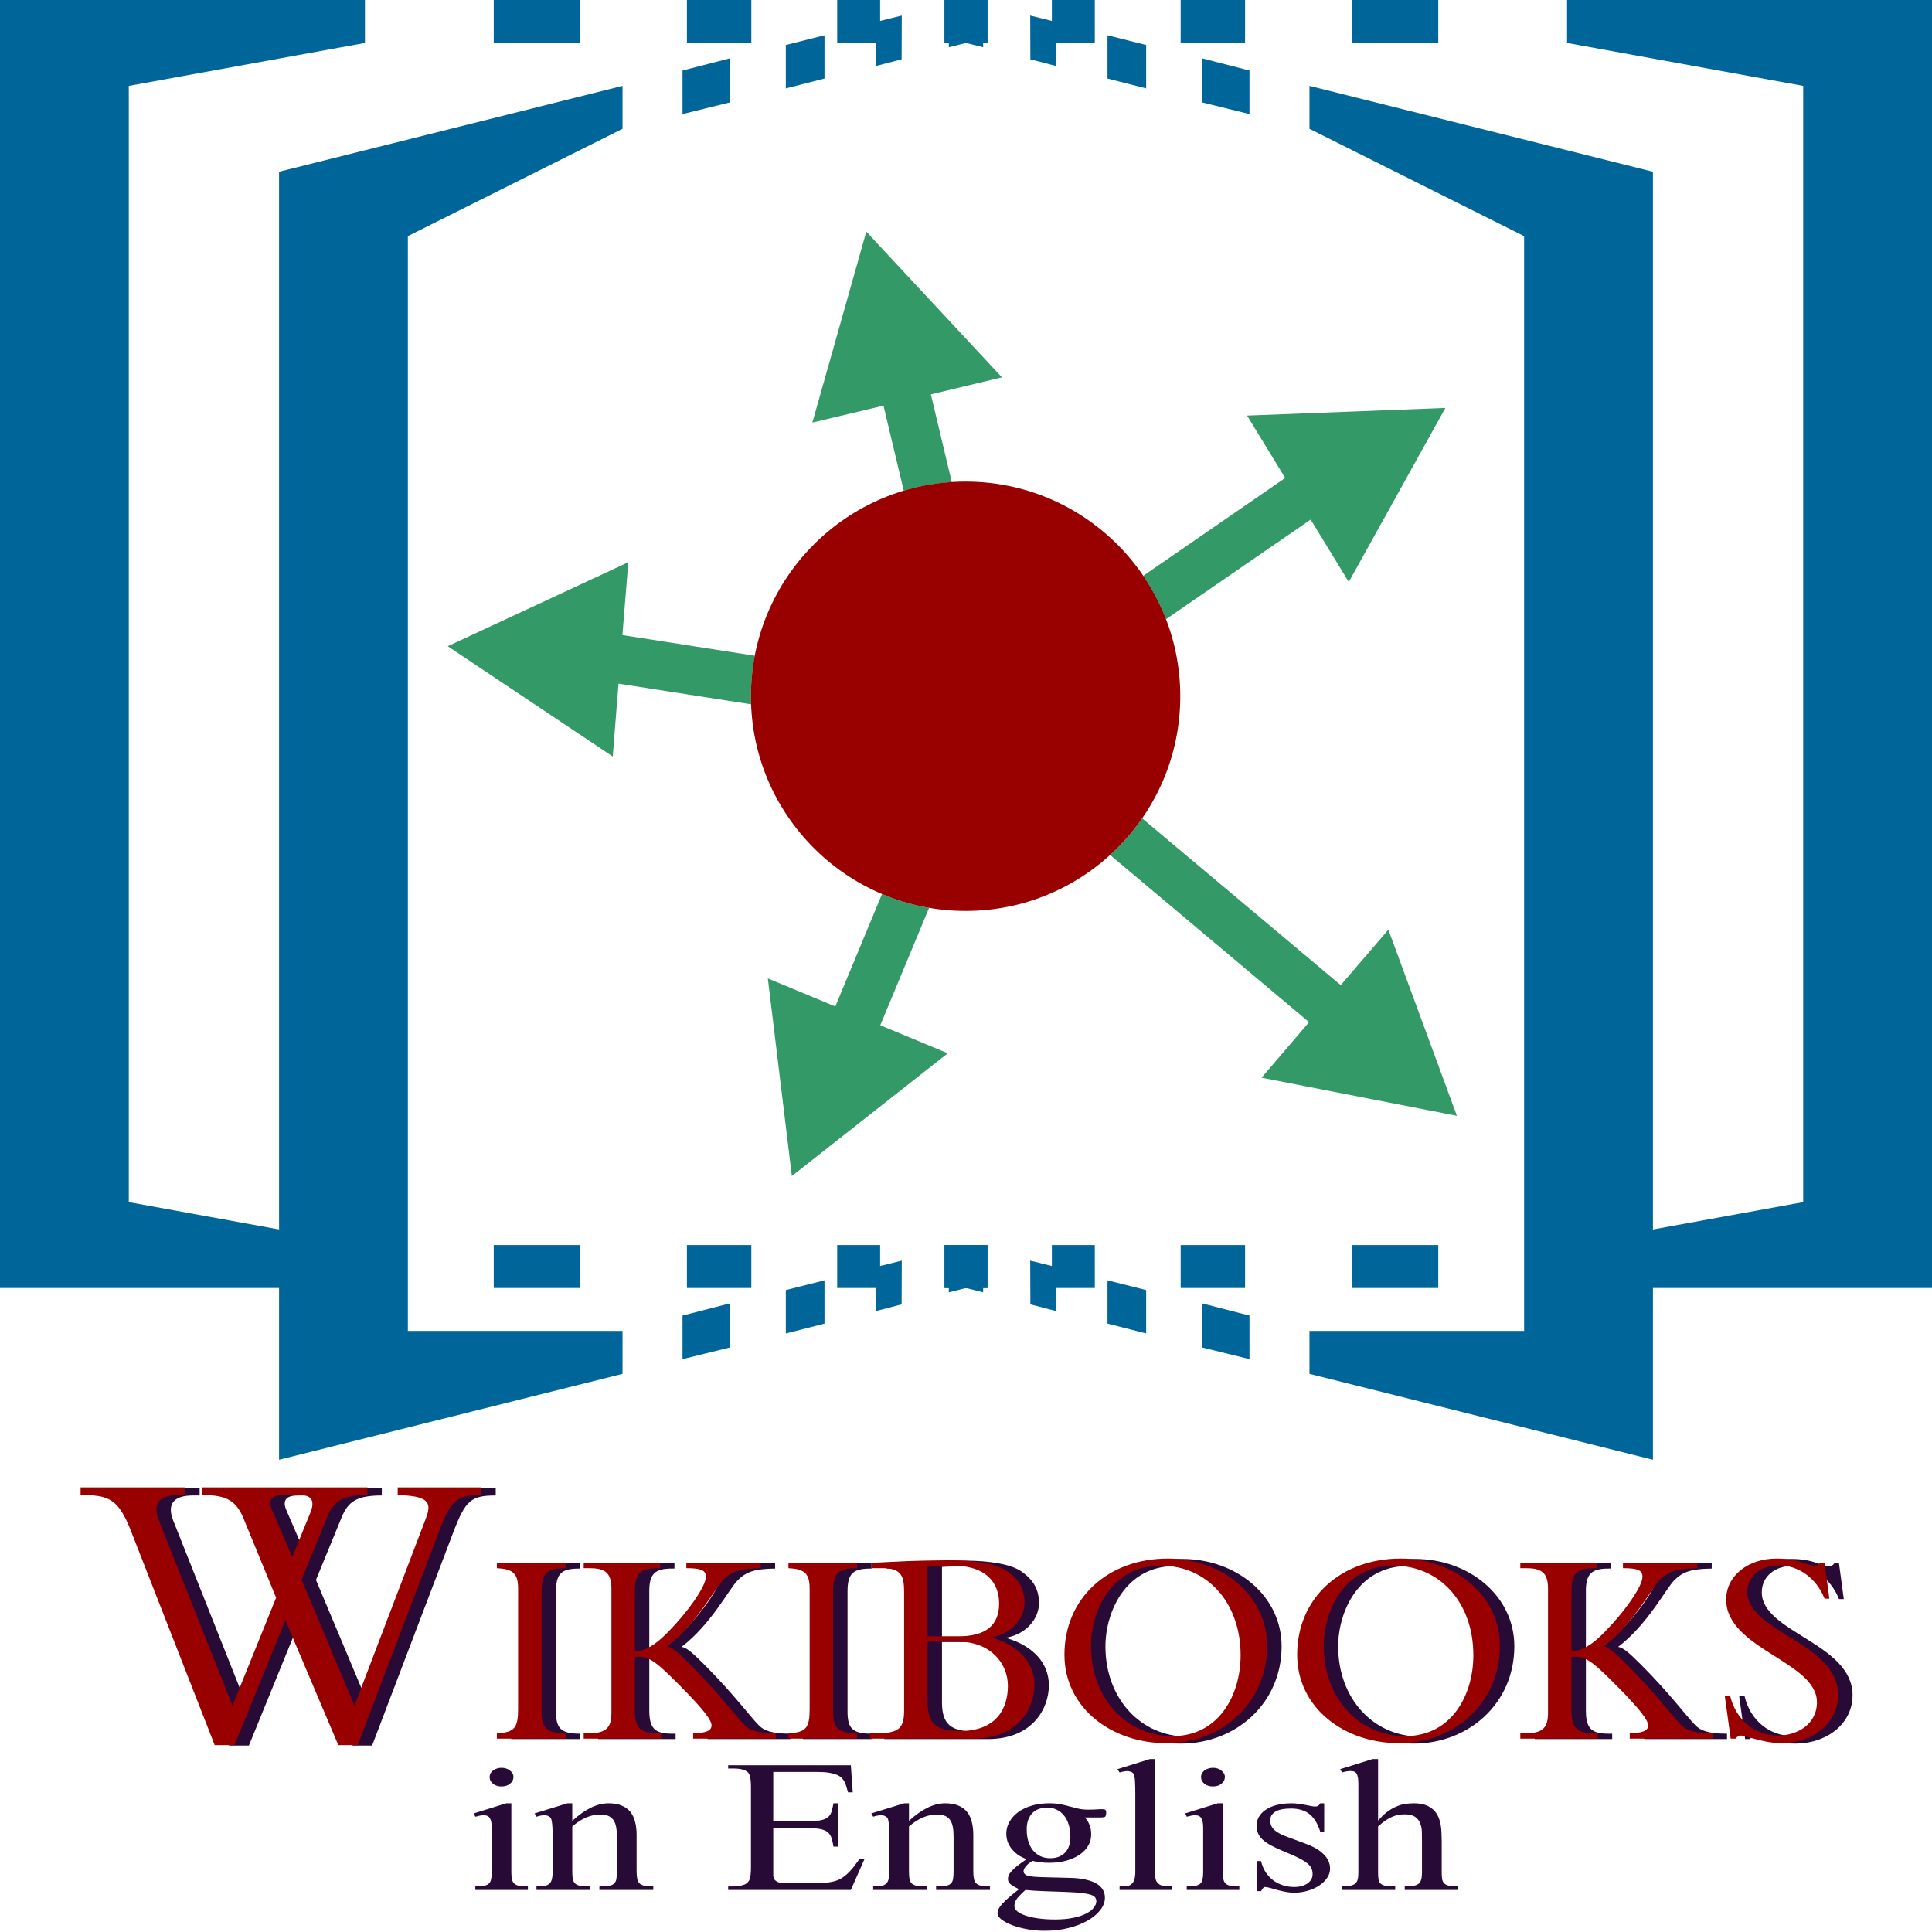 <?xml version="1.0" encoding="UTF-8" standalone="no"?>
<!-- Created with Inkscape (http://www.inkscape.org/) -->
<svg
   xmlns:dc="http://purl.org/dc/elements/1.1/"
   xmlns:cc="http://web.resource.org/cc/"
   xmlns:rdf="http://www.w3.org/1999/02/22-rdf-syntax-ns#"
   xmlns:svg="http://www.w3.org/2000/svg"
   xmlns="http://www.w3.org/2000/svg"
   xmlns:sodipodi="http://sodipodi.sourceforge.net/DTD/sodipodi-0.dtd"
   xmlns:inkscape="http://www.inkscape.org/namespaces/inkscape"
   version="1.0"
   width="450"
   height="450"
   id="svg2332"
   sodipodi:version="0.32"
   inkscape:version="0.45.1"
   sodipodi:docname="Wikibooks-logo-Sarregouset.1.svg"
   inkscape:output_extension="org.inkscape.output.svg.inkscape"
   sodipodi:docbase="C:\Documents and Settings\Timothy Brauning\Desktop">
  <sodipodi:namedview
     inkscape:window-height="712"
     inkscape:window-width="1024"
     inkscape:pageshadow="2"
     inkscape:pageopacity="0.0"
     guidetolerance="10.0"
     gridtolerance="10.0"
     objecttolerance="9.7"
     borderopacity="1.0"
     bordercolor="#666666"
     pagecolor="#ffffff"
     id="base"
     inkscape:zoom="0.75392163"
     inkscape:cx="243.44995"
     inkscape:cy="229.99271"
     inkscape:window-x="-4"
     inkscape:window-y="-4"
     inkscape:current-layer="g4809"
     height="450px"
     width="450px"
     inkscape:object-nodes="false"
     showgrid="false"
     inkscape:grid-points="false"
     inkscape:grid-bbox="false" />
  <defs
     id="defs28">
    <linearGradient
       gradientUnits="userSpaceOnUse"
       id="SVGID_9_"
       y2="506.285"
       x2="740.19"
       y1="506.285"
       x1="634.064"
       gradientTransform="matrix(1.838,0,-0.554,1.838,-545.186,-508.05)">
      <stop
         id="stop3560"
         offset="0.022"
         style="stop-color:#c89419;stop-opacity:1" />
      <stop
         id="stop3562"
         offset="0.068"
         style="stop-color:#e0a41a;stop-opacity:1" />
      <stop
         id="stop3564"
         offset="0.101"
         style="stop-color:#f4b21b;stop-opacity:1" />
      <stop
         id="stop3566"
         offset="0.233"
         style="stop-color:#fcc633;stop-opacity:1" />
      <stop
         id="stop3568"
         offset="0.281"
         style="stop-color:#ffce3d;stop-opacity:1" />
      <stop
         id="stop3570"
         offset="0.449"
         style="stop-color:#f8cb3a;stop-opacity:1" />
      <stop
         id="stop3572"
         offset="0.51"
         style="stop-color:#f4d352;stop-opacity:1" />
      <stop
         id="stop3574"
         offset="0.637"
         style="stop-color:#e9e890;stop-opacity:1" />
      <stop
         id="stop3576"
         offset="0.657"
         style="stop-color:#e7ec9a;stop-opacity:1" />
      <stop
         id="stop3578"
         offset="0.672"
         style="stop-color:#eae584;stop-opacity:1" />
      <stop
         id="stop3580"
         offset="0.7"
         style="stop-color:#efda61;stop-opacity:1" />
      <stop
         id="stop3582"
         offset="0.73"
         style="stop-color:#f3d244;stop-opacity:1" />
      <stop
         id="stop3584"
         offset="0.761"
         style="stop-color:#f6cb2e;stop-opacity:1" />
      <stop
         id="stop3586"
         offset="0.795"
         style="stop-color:#f8c61e;stop-opacity:1" />
      <stop
         id="stop3588"
         offset="0.834"
         style="stop-color:#fac315;stop-opacity:1" />
      <stop
         id="stop3590"
         offset="0.888"
         style="stop-color:#fac212;stop-opacity:1" />
      <stop
         id="stop3592"
         offset="0.904"
         style="stop-color:#f7c92a;stop-opacity:1" />
      <stop
         id="stop3594"
         offset="0.94"
         style="stop-color:#eedc68;stop-opacity:1" />
      <stop
         id="stop3596"
         offset="0.966"
         style="stop-color:#e7ec9a;stop-opacity:1" />
    </linearGradient>
    <linearGradient
       gradientUnits="userSpaceOnUse"
       id="SVGID_17_"
       y2="563.732"
       x2="951.949"
       y1="548.731"
       x1="866.878"
       gradientTransform="matrix(1.647,0.386,0.236,1.883,-1195.76,-969.824)">
      <stop
         id="stop3926"
         offset="0.022"
         style="stop-color:#c89419;stop-opacity:1" />
      <stop
         id="stop3928"
         offset="0.068"
         style="stop-color:#e0a41a;stop-opacity:1" />
      <stop
         id="stop3930"
         offset="0.101"
         style="stop-color:#f4b21b;stop-opacity:1" />
      <stop
         id="stop3932"
         offset="0.233"
         style="stop-color:#fcc633;stop-opacity:1" />
      <stop
         id="stop3934"
         offset="0.281"
         style="stop-color:#ffce3d;stop-opacity:1" />
      <stop
         id="stop3936"
         offset="0.449"
         style="stop-color:#f8cb3a;stop-opacity:1" />
      <stop
         id="stop3938"
         offset="0.51"
         style="stop-color:#f4d352;stop-opacity:1" />
      <stop
         id="stop3940"
         offset="0.637"
         style="stop-color:#e9e890;stop-opacity:1" />
      <stop
         id="stop3942"
         offset="0.657"
         style="stop-color:#e7ec9a;stop-opacity:1" />
      <stop
         id="stop3944"
         offset="0.672"
         style="stop-color:#eae584;stop-opacity:1" />
      <stop
         id="stop3946"
         offset="0.7"
         style="stop-color:#efda61;stop-opacity:1" />
      <stop
         id="stop3948"
         offset="0.73"
         style="stop-color:#f3d244;stop-opacity:1" />
      <stop
         id="stop3950"
         offset="0.761"
         style="stop-color:#f6cb2e;stop-opacity:1" />
      <stop
         id="stop3952"
         offset="0.795"
         style="stop-color:#f8c61e;stop-opacity:1" />
      <stop
         id="stop3954"
         offset="0.834"
         style="stop-color:#fac315;stop-opacity:1" />
      <stop
         id="stop3956"
         offset="0.888"
         style="stop-color:#fac212;stop-opacity:1" />
      <stop
         id="stop3958"
         offset="0.904"
         style="stop-color:#f7c92a;stop-opacity:1" />
      <stop
         id="stop3960"
         offset="0.94"
         style="stop-color:#eedc68;stop-opacity:1" />
      <stop
         id="stop3962"
         offset="0.966"
         style="stop-color:#e7ec9a;stop-opacity:1" />
    </linearGradient>
  </defs>
  <g
     transform="translate(-209.286,-263.564)"
     id="g4809">
    <path
       d="M 274.286,303.564 L 274.286,603.564 L 354.286,583.564 L 354.286,573.564 L 304.286,573.564 L 304.286,318.564 L 354.286,293.564 L 354.286,283.564 L 274.286,303.564 z "
       style="color:#000000;fill:#006699;fill-opacity:1;fill-rule:nonzero;stroke:none;stroke-width:2.648px;stroke-linecap:butt;stroke-linejoin:miter;marker:none;marker-start:none;marker-mid:none;marker-end:none;stroke-miterlimit:4;stroke-dashoffset:0;stroke-opacity:1;visibility:visible;display:inline;overflow:visible;enable-background:accumulate"
       id="path3875"
       sodipodi:nodetypes="ccccccccc" />
    <path
       d="M 175,252.375 L 175,552.375 L 260,552.375 L 260,542.375 L 205,532.375 L 205,272.375 L 260,262.375 L 260,252.375 L 175,252.375 z "
       style="color:#000000;fill:#006699;fill-opacity:1;fill-rule:nonzero;stroke:none;stroke-width:2.648px;stroke-linecap:butt;stroke-linejoin:miter;marker:none;marker-start:none;marker-mid:none;marker-end:none;stroke-miterlimit:4;stroke-dashoffset:0;stroke-opacity:1;visibility:visible;display:inline;overflow:visible;enable-background:accumulate"
       id="path3879"
       transform="translate(34.286,11.189)"
       sodipodi:nodetypes="ccccccccc" />
    <path
       d="M 369.286,263.564 L 384.286,263.564 L 384.286,273.564 L 369.286,273.564 L 369.286,263.564 z "
       style="color:#000000;fill:#006699;fill-opacity:1;fill-rule:nonzero;stroke:none;stroke-width:2.648px;stroke-linecap:butt;stroke-linejoin:miter;marker:none;marker-start:none;marker-mid:none;marker-end:none;stroke-miterlimit:4;stroke-dashoffset:0;stroke-opacity:1;visibility:visible;display:inline;overflow:visible;enable-background:accumulate"
       id="rect3893"
       sodipodi:nodetypes="ccccc" />
    <path
       d="M 404.286,263.564 L 414.286,263.564 L 414.286,273.564 L 404.286,273.564 L 404.286,263.564 z "
       style="color:#000000;fill:#006699;fill-opacity:1;fill-rule:nonzero;stroke:none;stroke-width:2.648px;stroke-linecap:butt;stroke-linejoin:miter;marker:none;marker-start:none;marker-mid:none;marker-end:none;stroke-miterlimit:4;stroke-dashoffset:0;stroke-opacity:1;visibility:visible;display:inline;overflow:visible;enable-background:accumulate"
       id="rect3895" />
    <path
       d="M 220,0 L 220,10 L 230,10 C 230,10 230,0 230,0 L 220,0 z "
       transform="translate(209.286,263.564)"
       style="color:#000000;fill:#006699;fill-opacity:1;fill-rule:nonzero;stroke:none;stroke-width:2.648px;stroke-linecap:butt;stroke-linejoin:miter;marker:none;marker-start:none;marker-mid:none;marker-end:none;stroke-miterlimit:4;stroke-dashoffset:0;stroke-opacity:1;visibility:visible;display:inline;overflow:visible;enable-background:accumulate"
       id="rect3897"
       sodipodi:nodetypes="ccccc" />
    <path
       d="M 369.286,553.564 L 384.286,553.564 L 384.286,563.564 L 369.286,563.564 L 369.286,553.564 z "
       style="color:#000000;fill:#006699;fill-opacity:1;fill-rule:nonzero;stroke:none;stroke-width:2.648px;stroke-linecap:butt;stroke-linejoin:miter;marker:none;marker-start:none;marker-mid:none;marker-end:none;stroke-miterlimit:4;stroke-dashoffset:0;stroke-opacity:1;visibility:visible;display:inline;overflow:visible;enable-background:accumulate"
       id="rect3911"
       sodipodi:nodetypes="ccccc" />
    <path
       d="M 404.286,553.564 L 414.286,553.564 L 414.286,563.564 L 404.286,563.564 L 404.286,553.564 z "
       style="color:#000000;fill:#006699;fill-opacity:1;fill-rule:nonzero;stroke:none;stroke-width:2.648px;stroke-linecap:butt;stroke-linejoin:miter;marker:none;marker-start:none;marker-mid:none;marker-end:none;stroke-miterlimit:4;stroke-dashoffset:0;stroke-opacity:1;visibility:visible;display:inline;overflow:visible;enable-background:accumulate"
       id="rect3913" />
    <path
       d="M 220,290 L 220,300 L 230,300 L 230,290 L 220,290 z "
       transform="translate(209.286,263.564)"
       style="color:#000000;fill:#006699;fill-opacity:1;fill-rule:nonzero;stroke:none;stroke-width:2.648px;stroke-linecap:butt;stroke-linejoin:miter;marker:none;marker-start:none;marker-mid:none;marker-end:none;stroke-miterlimit:4;stroke-dashoffset:0;stroke-opacity:1;visibility:visible;display:inline;overflow:visible;enable-background:accumulate"
       id="rect3915"
       sodipodi:nodetypes="ccccc" />
    <path
       d="M 328.882,677.458 C 328.882,678.073 328.617,678.594 328.089,679.022 C 327.578,679.451 326.922,679.665 326.12,679.665 C 325.318,679.665 324.652,679.458 324.124,679.044 C 323.595,678.63 323.331,678.101 323.331,677.458 C 323.331,677.144 323.404,676.858 323.55,676.601 C 323.695,676.33 323.896,676.101 324.151,675.916 C 324.406,675.73 324.698,675.587 325.026,675.487 C 325.372,675.373 325.737,675.316 326.12,675.316 C 326.503,675.316 326.858,675.373 327.186,675.487 C 327.533,675.602 327.824,675.759 328.061,675.959 C 328.316,676.144 328.517,676.366 328.663,676.623 C 328.809,676.88 328.882,677.158 328.882,677.458 M 319.995,703.768 L 319.995,702.954 C 320.779,702.954 321.417,702.911 321.909,702.825 C 322.419,702.74 322.811,702.582 323.085,702.354 C 323.376,702.111 323.568,701.783 323.659,701.368 C 323.768,700.94 323.823,700.397 323.823,699.74 L 323.823,689.242 C 323.823,688.299 323.686,687.585 323.413,687.099 C 323.158,686.614 322.665,686.371 321.936,686.371 C 321.681,686.371 321.398,686.4 321.089,686.457 C 320.779,686.514 320.414,686.6 319.995,686.714 L 319.639,685.943 L 327.214,683.586 L 328.389,683.586 L 328.389,699.74 C 328.389,700.397 328.444,700.94 328.553,701.368 C 328.663,701.783 328.854,702.111 329.128,702.354 C 329.419,702.582 329.811,702.74 330.303,702.825 C 330.814,702.911 331.461,702.954 332.245,702.954 L 332.245,703.768 L 319.995,703.768 M 348.897,703.768 L 348.897,702.954 C 349.827,702.954 350.556,702.911 351.085,702.825 C 351.632,702.725 352.042,702.547 352.315,702.29 C 352.607,702.018 352.789,701.647 352.862,701.176 C 352.935,700.704 352.971,700.09 352.971,699.333 L 352.971,691.32 C 352.971,690.435 352.908,689.67 352.78,689.028 C 352.652,688.371 352.434,687.835 352.124,687.421 C 351.814,687.007 351.413,686.7 350.921,686.5 C 350.428,686.3 349.809,686.2 349.061,686.2 C 348.004,686.2 346.928,686.428 345.835,686.885 C 344.759,687.342 343.675,688.042 342.581,688.985 L 342.581,699.333 C 342.581,700.104 342.617,700.726 342.69,701.197 C 342.781,701.668 342.973,702.033 343.264,702.29 C 343.556,702.547 343.966,702.725 344.495,702.825 C 345.042,702.911 345.771,702.954 346.682,702.954 L 346.682,703.768 L 334.241,703.768 L 334.241,702.954 C 335.025,702.954 335.663,702.911 336.155,702.825 C 336.647,702.725 337.03,702.54 337.303,702.268 C 337.577,701.997 337.759,701.625 337.85,701.154 C 337.96,700.683 338.014,700.076 338.014,699.333 L 338.014,692.027 C 338.014,690.856 337.996,689.935 337.96,689.263 C 337.923,688.592 337.869,688.078 337.796,687.721 C 337.741,687.364 337.659,687.121 337.55,686.992 C 337.458,686.864 337.34,686.757 337.194,686.671 C 336.592,686.257 335.608,686.271 334.241,686.714 L 333.803,685.943 L 341.46,683.586 L 342.581,683.586 L 342.581,687.678 C 345.552,684.95 348.359,683.586 351.003,683.586 C 352.224,683.586 353.254,683.764 354.092,684.121 C 354.931,684.464 355.605,684.957 356.116,685.6 C 356.626,686.242 356.991,687.014 357.21,687.914 C 357.447,688.813 357.565,689.813 357.565,690.913 L 357.565,699.333 C 357.565,700.061 357.611,700.661 357.702,701.133 C 357.793,701.604 357.975,701.975 358.249,702.247 C 358.522,702.504 358.914,702.69 359.425,702.804 C 359.935,702.904 360.609,702.954 361.448,702.954 L 361.448,703.768 L 348.897,703.768 M 407.467,703.768 L 378.893,703.768 L 378.893,702.954 L 380.178,702.954 C 380.342,702.954 380.543,702.947 380.78,702.932 C 381.035,702.904 381.3,702.868 381.573,702.825 C 381.865,702.768 382.147,702.697 382.421,702.611 C 382.694,702.525 382.922,702.418 383.104,702.29 C 383.286,702.161 383.441,702.018 383.569,701.861 C 383.715,701.704 383.833,701.49 383.925,701.218 C 384.016,700.947 384.079,700.604 384.116,700.19 C 384.171,699.776 384.198,699.247 384.198,698.605 L 384.198,679.751 C 384.198,678.808 384.134,678.058 384.007,677.501 C 383.879,676.93 383.706,676.551 383.487,676.366 C 382.831,675.78 381.728,675.487 380.178,675.487 L 378.893,675.487 L 378.893,674.716 L 407.467,674.716 L 407.905,681.036 L 406.811,681.036 C 406.684,680.622 406.565,680.222 406.456,679.836 C 406.365,679.437 406.228,679.058 406.046,678.701 C 405.882,678.344 405.663,678.023 405.389,677.737 C 405.116,677.437 404.733,677.18 404.241,676.966 C 403.767,676.751 403.156,676.587 402.409,676.473 C 401.68,676.344 400.768,676.28 399.675,676.28 L 389.393,676.28 L 389.393,687.764 L 397.569,687.764 C 398.827,687.764 399.811,687.685 400.522,687.528 C 401.251,687.371 401.807,687.121 402.19,686.778 C 402.573,686.435 402.837,686 402.983,685.471 C 403.147,684.943 403.293,684.314 403.421,683.586 L 404.46,683.586 L 404.46,693.677 L 403.421,693.677 C 403.293,692.92 403.147,692.27 402.983,691.727 C 402.819,691.184 402.546,690.742 402.163,690.399 C 401.78,690.042 401.233,689.785 400.522,689.628 C 399.811,689.456 398.827,689.371 397.569,689.37 L 389.393,689.37 L 389.393,700.254 C 389.393,700.64 389.475,700.983 389.639,701.283 C 389.822,701.568 390.132,701.797 390.569,701.968 C 391.007,702.125 391.663,702.204 392.538,702.204 L 398.8,702.204 C 399.802,702.204 400.686,702.175 401.452,702.118 C 402.217,702.047 402.901,701.933 403.503,701.775 C 404.122,701.618 404.669,701.404 405.143,701.133 C 405.635,700.847 406.109,700.497 406.565,700.083 C 407.039,699.654 407.513,699.147 407.987,698.562 C 408.461,697.962 408.99,697.262 409.573,696.462 L 410.694,696.462 L 407.467,703.768 M 427.319,703.768 L 427.319,702.954 C 428.249,702.954 428.978,702.911 429.507,702.825 C 430.053,702.725 430.464,702.547 430.737,702.29 C 431.029,702.018 431.211,701.647 431.284,701.176 C 431.357,700.704 431.393,700.09 431.393,699.333 L 431.393,691.32 C 431.393,690.435 431.329,689.67 431.202,689.028 C 431.074,688.371 430.855,687.835 430.546,687.421 C 430.236,687.007 429.835,686.7 429.342,686.5 C 428.85,686.3 428.23,686.2 427.483,686.2 C 426.426,686.2 425.35,686.428 424.257,686.885 C 423.181,687.342 422.096,688.042 421.003,688.985 L 421.003,699.333 C 421.003,700.104 421.039,700.726 421.112,701.197 C 421.203,701.668 421.395,702.033 421.686,702.29 C 421.978,702.547 422.388,702.725 422.917,702.825 C 423.464,702.911 424.193,702.954 425.104,702.954 L 425.104,703.768 L 412.663,703.768 L 412.663,702.954 C 413.447,702.954 414.085,702.911 414.577,702.825 C 415.069,702.725 415.452,702.54 415.725,702.268 C 415.999,701.997 416.181,701.625 416.272,701.154 C 416.382,700.683 416.436,700.076 416.436,699.333 L 416.436,692.027 C 416.436,690.856 416.418,689.935 416.382,689.263 C 416.345,688.592 416.29,688.078 416.217,687.721 C 416.163,687.364 416.081,687.121 415.971,686.992 C 415.88,686.864 415.762,686.757 415.616,686.671 C 415.014,686.257 414.03,686.271 412.663,686.714 L 412.225,685.943 L 419.882,683.586 L 421.003,683.586 L 421.003,687.678 C 423.974,684.95 426.781,683.586 429.425,683.586 C 430.646,683.586 431.676,683.764 432.514,684.121 C 433.353,684.464 434.027,684.957 434.538,685.6 C 435.048,686.242 435.413,687.014 435.632,687.914 C 435.868,688.813 435.987,689.813 435.987,690.913 L 435.987,699.333 C 435.987,700.061 436.033,700.661 436.124,701.133 C 436.215,701.604 436.397,701.975 436.671,702.247 C 436.944,702.504 437.336,702.69 437.846,702.804 C 438.357,702.904 439.031,702.954 439.87,702.954 L 439.87,703.768 L 427.319,703.768 M 466.94,685.878 C 466.94,685.95 466.922,686.085 466.885,686.285 C 466.849,686.471 466.785,686.614 466.694,686.714 C 466.603,686.771 466.475,686.814 466.311,686.842 C 466.165,686.857 466.001,686.871 465.819,686.885 C 465.618,686.9 465.4,686.9 465.163,686.885 L 461.964,686.885 C 462.438,687.385 462.802,687.964 463.057,688.621 C 463.313,689.263 463.44,689.992 463.44,690.806 C 463.458,691.706 463.249,692.556 462.811,693.356 C 462.374,694.155 461.727,694.862 460.87,695.477 C 460.031,696.076 459.001,696.555 457.78,696.912 C 456.559,697.269 455.164,697.448 453.596,697.448 C 452.958,697.448 452.32,697.412 451.682,697.34 C 451.044,697.269 450.406,697.155 449.768,696.998 C 449.404,697.212 449.057,697.462 448.729,697.748 C 448.401,698.033 448.146,698.326 447.964,698.626 C 447.781,698.912 447.69,699.197 447.69,699.483 C 447.708,699.754 447.854,699.99 448.128,700.19 C 448.237,700.276 448.365,700.347 448.51,700.404 C 448.675,700.461 448.893,700.519 449.167,700.576 C 449.44,700.618 449.796,700.661 450.233,700.704 C 450.671,700.733 451.227,700.761 451.901,700.79 C 452.594,700.804 453.423,700.826 454.389,700.854 C 455.374,700.883 456.54,700.911 457.889,700.94 C 458.217,700.94 458.655,700.954 459.202,700.983 C 459.767,700.997 460.378,701.054 461.034,701.154 C 461.69,701.24 462.346,701.383 463.003,701.583 C 463.659,701.768 464.26,702.033 464.807,702.375 C 465.354,702.704 465.792,703.132 466.12,703.661 C 466.466,704.189 466.639,704.832 466.639,705.589 C 466.639,706.575 466.284,707.524 465.573,708.439 C 464.862,709.367 463.878,710.188 462.62,710.902 C 461.362,711.631 459.876,712.209 458.163,712.638 C 456.467,713.066 454.617,713.28 452.612,713.281 C 451.227,713.28 449.869,713.159 448.538,712.916 C 447.225,712.673 446.059,712.359 445.038,711.974 C 444.017,711.588 443.188,711.145 442.55,710.645 C 441.93,710.16 441.62,709.667 441.62,709.167 C 441.62,708.881 441.693,708.574 441.839,708.246 C 442.003,707.917 442.267,707.539 442.632,707.11 C 443.014,706.682 443.525,706.182 444.163,705.61 C 444.819,705.039 445.639,704.368 446.624,703.597 C 445.785,703.182 445.147,702.811 444.71,702.482 C 444.272,702.154 444.053,701.74 444.053,701.24 C 444.053,700.983 444.099,700.718 444.19,700.447 C 444.3,700.161 444.509,699.84 444.819,699.483 C 445.129,699.126 445.566,698.712 446.132,698.24 C 446.715,697.769 447.48,697.219 448.428,696.591 C 447.626,696.319 446.925,695.969 446.323,695.541 C 445.74,695.098 445.247,694.62 444.846,694.105 C 444.445,693.577 444.145,693.02 443.944,692.434 C 443.762,691.834 443.671,691.234 443.671,690.635 C 443.671,689.72 443.898,688.842 444.354,687.999 C 444.81,687.142 445.457,686.392 446.296,685.75 C 447.152,685.093 448.201,684.571 449.44,684.186 C 450.68,683.786 452.074,683.586 453.624,683.586 C 454.699,683.586 455.62,683.664 456.385,683.821 C 457.151,683.979 457.853,684.15 458.491,684.336 C 459.147,684.507 459.803,684.671 460.46,684.828 C 461.116,684.986 461.872,685.064 462.729,685.064 C 463.294,685.064 463.759,685.057 464.124,685.043 C 464.507,685.014 464.835,684.993 465.108,684.978 C 465.382,684.964 465.628,684.957 465.846,684.957 C 466.083,684.957 466.329,684.978 466.585,685.021 C 466.822,685.064 466.94,685.35 466.94,685.878 M 458.6,691.363 C 458.6,690.349 458.473,689.428 458.217,688.599 C 457.98,687.771 457.625,687.064 457.151,686.478 C 456.677,685.878 456.103,685.414 455.428,685.086 C 454.772,684.757 454.016,684.593 453.159,684.593 C 452.503,684.593 451.883,684.693 451.3,684.893 C 450.734,685.078 450.233,685.385 449.796,685.814 C 449.376,686.228 449.039,686.757 448.784,687.399 C 448.547,688.042 448.428,688.813 448.428,689.713 C 448.428,690.685 448.547,691.577 448.784,692.391 C 449.039,693.206 449.395,693.913 449.85,694.512 C 450.324,695.098 450.898,695.555 451.573,695.884 C 452.247,696.212 453.022,696.376 453.897,696.376 C 454.553,696.376 455.164,696.284 455.729,696.098 C 456.313,695.898 456.814,695.598 457.233,695.198 C 457.671,694.784 458.008,694.262 458.245,693.634 C 458.482,693.006 458.6,692.249 458.6,691.363 M 464.643,706.382 C 464.643,706.039 464.543,705.739 464.342,705.482 C 464.16,705.239 463.805,705.032 463.276,704.861 C 462.766,704.703 462.055,704.575 461.143,704.475 C 460.25,704.375 459.083,704.296 457.643,704.239 C 455.583,704.168 453.76,704.104 452.175,704.046 C 450.589,703.989 449.24,703.896 448.128,703.768 C 447.344,704.482 446.715,705.118 446.241,705.675 C 445.785,706.246 445.557,706.86 445.557,707.517 C 445.557,707.974 445.785,708.389 446.241,708.76 C 446.697,709.146 447.344,709.474 448.182,709.745 C 449.021,710.031 450.014,710.252 451.163,710.41 C 452.329,710.567 453.615,710.645 455.018,710.645 C 456.659,710.645 458.081,710.517 459.284,710.26 C 460.487,710.017 461.48,709.688 462.264,709.274 C 463.066,708.874 463.659,708.417 464.042,707.903 C 464.443,707.403 464.643,706.896 464.643,706.382 M 470.057,703.768 L 470.057,702.954 C 470.896,702.954 471.516,702.918 471.917,702.847 C 472.318,702.775 472.664,702.59 472.956,702.29 C 473.065,702.175 473.165,702.047 473.257,701.904 C 473.348,701.747 473.43,701.554 473.503,701.326 C 473.576,701.097 473.63,700.826 473.667,700.511 C 473.703,700.183 473.721,699.79 473.721,699.333 L 473.721,681.529 C 473.721,680.415 473.703,679.537 473.667,678.894 C 473.648,678.251 473.603,677.758 473.53,677.415 C 473.475,677.073 473.402,676.837 473.311,676.708 C 473.22,676.58 473.102,676.466 472.956,676.366 C 472.792,676.28 472.619,676.216 472.436,676.173 C 472.254,676.116 472.053,676.087 471.835,676.087 C 471.616,676.087 471.361,676.116 471.069,676.173 C 470.777,676.216 470.44,676.294 470.057,676.409 L 469.565,675.637 L 477.112,673.28 L 478.288,673.28 L 478.288,699.333 C 478.288,699.761 478.297,700.133 478.315,700.447 C 478.352,700.747 478.397,701.011 478.452,701.24 C 478.507,701.454 478.579,701.64 478.671,701.797 C 478.762,701.94 478.871,702.075 478.999,702.204 C 479.126,702.332 479.272,702.447 479.436,702.547 C 479.6,702.632 479.801,702.711 480.038,702.782 C 480.293,702.84 480.603,702.882 480.967,702.911 C 481.35,702.939 481.806,702.954 482.335,702.954 L 482.335,703.768 L 470.057,703.768 M 494.585,677.458 C 494.585,678.073 494.32,678.594 493.792,679.022 C 493.281,679.451 492.625,679.665 491.823,679.665 C 491.021,679.665 490.355,679.458 489.827,679.044 C 489.298,678.63 489.034,678.101 489.034,677.458 C 489.034,677.144 489.107,676.858 489.253,676.601 C 489.398,676.33 489.599,676.101 489.854,675.916 C 490.109,675.73 490.401,675.587 490.729,675.487 C 491.076,675.373 491.44,675.316 491.823,675.316 C 492.206,675.316 492.561,675.373 492.889,675.487 C 493.236,675.602 493.527,675.759 493.764,675.959 C 494.02,676.144 494.22,676.366 494.366,676.623 C 494.512,676.88 494.585,677.158 494.585,677.458 M 485.698,703.768 L 485.698,702.954 C 486.482,702.954 487.12,702.911 487.612,702.825 C 488.122,702.74 488.514,702.582 488.788,702.354 C 489.079,702.111 489.271,701.783 489.362,701.368 C 489.471,700.94 489.526,700.397 489.526,699.74 L 489.526,689.242 C 489.526,688.299 489.389,687.585 489.116,687.099 C 488.861,686.614 488.369,686.371 487.639,686.371 C 487.384,686.371 487.102,686.4 486.792,686.457 C 486.482,686.514 486.117,686.6 485.698,686.714 L 485.342,685.943 L 492.917,683.586 L 494.092,683.586 L 494.092,699.74 C 494.092,700.397 494.147,700.94 494.257,701.368 C 494.366,701.783 494.557,702.111 494.831,702.354 C 495.122,702.582 495.514,702.74 496.007,702.825 C 496.517,702.911 497.164,702.954 497.948,702.954 L 497.948,703.768 L 485.698,703.768 M 519.085,698.819 C 519.085,699.562 518.857,700.276 518.401,700.961 C 517.945,701.633 517.335,702.225 516.569,702.74 C 515.803,703.254 514.91,703.661 513.889,703.961 C 512.887,704.261 511.829,704.411 510.717,704.411 C 510.043,704.411 509.387,704.346 508.749,704.218 C 508.129,704.104 507.527,703.968 506.944,703.811 C 506.379,703.654 505.841,703.504 505.331,703.361 C 504.839,703.218 504.383,703.125 503.964,703.082 C 503.763,703.082 503.581,703.197 503.417,703.425 C 503.253,703.654 503.116,703.861 503.007,704.046 L 502.104,704.046 L 502.104,697.041 L 503.007,697.041 C 503.244,698.04 503.608,698.919 504.1,699.676 C 504.611,700.419 505.203,701.047 505.878,701.561 C 506.57,702.061 507.327,702.44 508.147,702.697 C 508.967,702.954 509.824,703.082 510.717,703.082 C 511.392,703.082 511.994,703.004 512.522,702.847 C 513.051,702.69 513.497,702.482 513.862,702.225 C 514.227,701.954 514.509,701.647 514.71,701.304 C 514.91,700.947 515.01,700.576 515.01,700.19 C 515.029,699.704 514.956,699.262 514.792,698.862 C 514.646,698.447 514.345,698.048 513.889,697.662 C 513.434,697.262 512.786,696.848 511.948,696.419 C 511.128,695.976 510.034,695.484 508.667,694.941 C 507.336,694.398 506.233,693.891 505.358,693.42 C 504.501,692.948 503.818,692.47 503.307,691.984 C 502.815,691.499 502.469,690.999 502.268,690.485 C 502.068,689.97 501.967,689.413 501.967,688.813 C 501.967,688.085 502.141,687.407 502.487,686.778 C 502.852,686.135 503.38,685.578 504.073,685.107 C 504.766,684.636 505.613,684.264 506.616,683.993 C 507.637,683.722 508.803,683.586 510.116,683.586 C 510.681,683.586 511.237,683.629 511.784,683.714 C 512.349,683.786 512.878,683.871 513.37,683.971 C 513.862,684.057 514.299,684.143 514.682,684.229 C 515.065,684.3 515.366,684.336 515.585,684.336 C 515.84,684.336 516.049,684.3 516.214,684.229 C 516.396,684.143 516.596,683.929 516.815,683.586 L 517.717,683.586 L 517.717,690.27 L 516.815,690.27 C 516.487,689.213 516.095,688.335 515.639,687.635 C 515.184,686.935 514.673,686.378 514.108,685.964 C 513.543,685.55 512.914,685.257 512.221,685.086 C 511.547,684.9 510.818,684.807 510.034,684.807 C 508.357,684.807 507.126,685.05 506.342,685.535 C 505.577,686.007 505.185,686.621 505.167,687.378 C 505.148,687.764 505.185,688.142 505.276,688.514 C 505.385,688.871 505.586,689.221 505.878,689.563 C 506.188,689.892 506.607,690.213 507.135,690.527 C 507.682,690.842 508.393,691.156 509.268,691.47 L 513.315,692.97 C 515.211,693.655 516.642,694.491 517.608,695.477 C 518.592,696.462 519.085,697.576 519.085,698.819 M 536.475,703.768 L 536.475,702.954 C 537.277,702.954 537.934,702.911 538.444,702.825 C 538.954,702.74 539.365,702.582 539.675,702.354 C 539.984,702.111 540.194,701.783 540.303,701.368 C 540.431,700.94 540.495,700.397 540.495,699.74 L 540.495,692.413 C 540.495,691.77 540.486,691.084 540.467,690.356 C 540.467,689.628 540.349,688.956 540.112,688.342 C 539.893,687.714 539.501,687.192 538.936,686.778 C 538.389,686.364 537.569,686.157 536.475,686.157 C 536.056,686.157 535.619,686.192 535.163,686.264 C 534.725,686.321 534.251,686.45 533.741,686.65 C 533.249,686.85 532.711,687.135 532.128,687.507 C 531.563,687.878 530.943,688.371 530.268,688.985 L 530.268,699.74 C 530.268,700.397 530.305,700.94 530.378,701.368 C 530.469,701.783 530.651,702.111 530.925,702.354 C 531.198,702.582 531.599,702.74 532.128,702.825 C 532.656,702.911 533.367,702.954 534.26,702.954 L 534.26,703.768 L 521.874,703.768 L 521.874,702.954 C 522.694,702.954 523.35,702.897 523.842,702.782 C 524.353,702.668 524.736,702.49 524.991,702.247 C 525.264,701.99 525.447,701.661 525.538,701.261 C 525.629,700.847 525.675,700.34 525.675,699.74 L 525.675,679.022 C 525.675,677.994 525.556,677.244 525.319,676.773 C 525.082,676.301 524.59,676.066 523.842,676.066 C 523.606,676.066 523.314,676.094 522.967,676.151 C 522.639,676.194 522.275,676.28 521.874,676.409 L 521.436,675.637 L 528.983,673.28 L 530.268,673.28 L 530.268,687.635 C 530.997,686.778 531.717,686.085 532.428,685.557 C 533.139,685.028 533.841,684.621 534.534,684.336 C 535.227,684.036 535.91,683.836 536.585,683.736 C 537.259,683.636 537.924,683.586 538.581,683.586 C 539.638,683.586 540.531,683.714 541.26,683.971 C 541.99,684.229 542.591,684.579 543.065,685.021 C 543.557,685.464 543.94,685.978 544.214,686.564 C 544.487,687.149 544.688,687.771 544.815,688.428 C 544.943,689.071 545.016,689.735 545.034,690.42 C 545.07,691.106 545.089,691.77 545.089,692.413 L 545.089,699.74 C 545.089,700.369 545.125,700.89 545.198,701.304 C 545.289,701.718 545.462,702.047 545.717,702.29 C 545.991,702.532 546.374,702.704 546.866,702.804 C 547.358,702.904 548.023,702.954 548.862,702.954 L 548.862,703.768 L 536.475,703.768"
       style="font-size:56px;font-style:normal;font-weight:normal;fill:#280a37;fill-opacity:1;stroke:none;stroke-width:1px;stroke-linecap:butt;stroke-linejoin:miter;stroke-opacity:1;font-family:Doulos SIL"
       id="text3939" />
    <path
       d="M 324.286,263.564 L 344.286,263.564 L 344.286,273.564 L 324.286,273.564 L 324.286,263.564 z "
       style="color:#000000;fill:#006699;fill-opacity:1;fill-rule:nonzero;stroke:none;stroke-width:2.648px;stroke-linecap:butt;stroke-linejoin:miter;marker:none;marker-start:none;marker-mid:none;marker-end:none;stroke-miterlimit:4;stroke-dashoffset:0;stroke-opacity:1;visibility:visible;display:inline;overflow:visible;enable-background:accumulate"
       id="path8255"
       sodipodi:nodetypes="ccccc" />
    <path
       d="M 324.286,553.564 L 344.286,553.564 L 344.286,563.564 L 324.286,563.564 L 324.286,553.564 z "
       style="color:#000000;fill:#006699;fill-opacity:1;fill-rule:nonzero;stroke:none;stroke-width:2.648px;stroke-linecap:butt;stroke-linejoin:miter;marker:none;marker-start:none;marker-mid:none;marker-end:none;stroke-miterlimit:4;stroke-dashoffset:0;stroke-opacity:1;visibility:visible;display:inline;overflow:visible;enable-background:accumulate"
       id="path8257"
       sodipodi:nodetypes="ccccc" />
    <path
       d="M 368.258,279.988 L 379.309,277.14 L 379.318,287.41 L 368.258,290.132 L 368.258,279.988 z "
       style="color:#000000;fill:#006699;fill-opacity:1;fill-rule:nonzero;stroke:none;stroke-width:2.648px;stroke-linecap:butt;stroke-linejoin:miter;marker:none;marker-start:none;marker-mid:none;marker-end:none;stroke-miterlimit:4;stroke-dashoffset:0;stroke-opacity:1;visibility:visible;display:inline;overflow:visible;enable-background:accumulate"
       id="path8263"
       sodipodi:nodetypes="ccccc" />
    <path
       d="M 392.321,274.045 L 401.326,271.779 L 401.326,281.857 L 392.321,284.153 L 392.321,274.045 z "
       style="color:#000000;fill:#006699;fill-opacity:1;fill-rule:nonzero;stroke:none;stroke-width:2.648px;stroke-linecap:butt;stroke-linejoin:miter;marker:none;marker-start:none;marker-mid:none;marker-end:none;stroke-miterlimit:4;stroke-dashoffset:0;stroke-opacity:1;visibility:visible;display:inline;overflow:visible;enable-background:accumulate"
       id="path8269"
       sodipodi:nodetypes="ccccc" />
    <path
       d="M 413.349,268.67 L 419.327,267.187 L 419.291,277.375 L 413.286,278.941 L 413.349,268.67 z "
       style="color:#000000;fill:#006699;fill-opacity:1;fill-rule:nonzero;stroke:none;stroke-width:2.648px;stroke-linecap:butt;stroke-linejoin:miter;marker:none;marker-start:none;marker-mid:none;marker-end:none;stroke-miterlimit:4;stroke-dashoffset:0;stroke-opacity:1;visibility:visible;display:inline;overflow:visible;enable-background:accumulate"
       id="path8271"
       sodipodi:nodetypes="ccccc" />
    <path
       sodipodi:nodetypes="ccc"
       id="path8273"
       style="color:#000000;fill:#006699;fill-opacity:1;fill-rule:nonzero;stroke:none;stroke-width:2.648px;stroke-linecap:butt;stroke-linejoin:miter;marker:none;marker-start:none;marker-mid:none;marker-end:none;stroke-miterlimit:4;stroke-dashoffset:0;stroke-opacity:1;visibility:visible;display:inline;overflow:visible;enable-background:accumulate"
       d="M 418.286,277.564 L 413.286,278.796 L 418.286,277.564 z " />
    <path
       d="M 430.286,264.564 L 430.286,274.564 L 434.286,273.564 C 434.286,273.564 434.286,263.564 434.286,263.564 L 430.286,264.564 z "
       style="color:#000000;fill:#006699;fill-opacity:1;fill-rule:nonzero;stroke:none;stroke-width:2.648px;stroke-linecap:butt;stroke-linejoin:miter;marker:none;marker-start:none;marker-mid:none;marker-end:none;stroke-miterlimit:4;stroke-dashoffset:0;stroke-opacity:1;visibility:visible;display:inline;overflow:visible;enable-background:accumulate"
       id="path8275"
       sodipodi:nodetypes="ccccc" />
    <path
       d="M 368.258,569.988 L 379.309,567.14 L 379.318,577.41 L 368.258,580.132 L 368.258,569.988 z "
       style="color:#000000;fill:#006699;fill-opacity:1;fill-rule:nonzero;stroke:none;stroke-width:2.648px;stroke-linecap:butt;stroke-linejoin:miter;marker:none;marker-start:none;marker-mid:none;marker-end:none;stroke-miterlimit:4;stroke-dashoffset:0;stroke-opacity:1;visibility:visible;display:inline;overflow:visible;enable-background:accumulate"
       id="path8285"
       sodipodi:nodetypes="ccccc" />
    <path
       d="M 392.321,564.045 L 401.326,561.779 L 401.326,571.857 L 392.321,574.153 L 392.321,564.045 z "
       style="color:#000000;fill:#006699;fill-opacity:1;fill-rule:nonzero;stroke:none;stroke-width:2.648px;stroke-linecap:butt;stroke-linejoin:miter;marker:none;marker-start:none;marker-mid:none;marker-end:none;stroke-miterlimit:4;stroke-dashoffset:0;stroke-opacity:1;visibility:visible;display:inline;overflow:visible;enable-background:accumulate"
       id="path8287"
       sodipodi:nodetypes="ccccc" />
    <path
       d="M 413.349,558.67 L 419.327,557.187 L 419.291,567.375 L 413.286,568.941 L 413.349,558.67 z "
       style="color:#000000;fill:#006699;fill-opacity:1;fill-rule:nonzero;stroke:none;stroke-width:2.648px;stroke-linecap:butt;stroke-linejoin:miter;marker:none;marker-start:none;marker-mid:none;marker-end:none;stroke-miterlimit:4;stroke-dashoffset:0;stroke-opacity:1;visibility:visible;display:inline;overflow:visible;enable-background:accumulate"
       id="path8289"
       sodipodi:nodetypes="ccccc" />
    <path
       d="M 430.286,554.564 L 430.286,564.564 L 434.286,563.564 C 434.286,563.564 434.286,553.564 434.286,553.564 L 430.286,554.564 z "
       style="color:#000000;fill:#006699;fill-opacity:1;fill-rule:nonzero;stroke:none;stroke-width:2.648px;stroke-linecap:butt;stroke-linejoin:miter;marker:none;marker-start:none;marker-mid:none;marker-end:none;stroke-miterlimit:4;stroke-dashoffset:0;stroke-opacity:1;visibility:visible;display:inline;overflow:visible;enable-background:accumulate"
       id="path8291"
       sodipodi:nodetypes="ccccc" />
    <path
       d="M 594.286,303.564 L 594.286,603.564 L 514.286,583.564 L 514.286,573.564 L 564.286,573.564 L 564.286,318.564 L 514.286,293.564 L 514.286,283.564 L 594.286,303.564 z "
       style="color:#000000;fill:#006699;fill-opacity:1;fill-rule:nonzero;stroke:none;stroke-width:2.648px;stroke-linecap:butt;stroke-linejoin:miter;marker:none;marker-start:none;marker-mid:none;marker-end:none;stroke-miterlimit:4;stroke-dashoffset:0;stroke-opacity:1;visibility:visible;display:inline;overflow:visible;enable-background:accumulate"
       id="path8293"
       sodipodi:nodetypes="ccccccccc" />
    <path
       d="M 659.286,263.564 L 659.286,563.564 L 574.286,563.564 L 574.286,553.564 L 629.286,543.564 L 629.286,283.564 L 574.286,273.564 L 574.286,263.564 L 659.286,263.564 z "
       style="color:#000000;fill:#006699;fill-opacity:1;fill-rule:nonzero;stroke:none;stroke-width:2.648px;stroke-linecap:butt;stroke-linejoin:miter;marker:none;marker-start:none;marker-mid:none;marker-end:none;stroke-miterlimit:4;stroke-dashoffset:0;stroke-opacity:1;visibility:visible;display:inline;overflow:visible;enable-background:accumulate"
       id="path8295"
       sodipodi:nodetypes="ccccccccc" />
    <path
       d="M 499.286,263.564 L 484.286,263.564 L 484.286,273.564 L 499.286,273.564 L 499.286,263.564 z "
       style="color:#000000;fill:#006699;fill-opacity:1;fill-rule:nonzero;stroke:none;stroke-width:2.648px;stroke-linecap:butt;stroke-linejoin:miter;marker:none;marker-start:none;marker-mid:none;marker-end:none;stroke-miterlimit:4;stroke-dashoffset:0;stroke-opacity:1;visibility:visible;display:inline;overflow:visible;enable-background:accumulate"
       id="path8297"
       sodipodi:nodetypes="ccccc" />
    <path
       d="M 464.286,263.564 L 454.286,263.564 L 454.286,273.564 L 464.286,273.564 L 464.286,263.564 z "
       style="color:#000000;fill:#006699;fill-opacity:1;fill-rule:nonzero;stroke:none;stroke-width:2.648px;stroke-linecap:butt;stroke-linejoin:miter;marker:none;marker-start:none;marker-mid:none;marker-end:none;stroke-miterlimit:4;stroke-dashoffset:0;stroke-opacity:1;visibility:visible;display:inline;overflow:visible;enable-background:accumulate"
       id="path8299" />
    <path
       d="M 439.286,263.564 L 439.286,273.564 L 429.286,273.564 C 429.286,273.564 429.286,263.564 429.286,263.564 L 439.286,263.564 z "
       style="color:#000000;fill:#006699;fill-opacity:1;fill-rule:nonzero;stroke:none;stroke-width:2.648px;stroke-linecap:butt;stroke-linejoin:miter;marker:none;marker-start:none;marker-mid:none;marker-end:none;stroke-miterlimit:4;stroke-dashoffset:0;stroke-opacity:1;visibility:visible;display:inline;overflow:visible;enable-background:accumulate"
       id="path8301"
       sodipodi:nodetypes="ccccc" />
    <path
       d="M 499.286,553.564 L 484.286,553.564 L 484.286,563.564 L 499.286,563.564 L 499.286,553.564 z "
       style="color:#000000;fill:#006699;fill-opacity:1;fill-rule:nonzero;stroke:none;stroke-width:2.648px;stroke-linecap:butt;stroke-linejoin:miter;marker:none;marker-start:none;marker-mid:none;marker-end:none;stroke-miterlimit:4;stroke-dashoffset:0;stroke-opacity:1;visibility:visible;display:inline;overflow:visible;enable-background:accumulate"
       id="path8303"
       sodipodi:nodetypes="ccccc" />
    <path
       d="M 464.286,553.564 L 454.286,553.564 L 454.286,563.564 L 464.286,563.564 L 464.286,553.564 z "
       style="color:#000000;fill:#006699;fill-opacity:1;fill-rule:nonzero;stroke:none;stroke-width:2.648px;stroke-linecap:butt;stroke-linejoin:miter;marker:none;marker-start:none;marker-mid:none;marker-end:none;stroke-miterlimit:4;stroke-dashoffset:0;stroke-opacity:1;visibility:visible;display:inline;overflow:visible;enable-background:accumulate"
       id="path8305" />
    <path
       d="M 439.286,553.564 L 439.286,563.564 L 429.286,563.564 L 429.286,553.564 L 439.286,553.564 z "
       style="color:#000000;fill:#006699;fill-opacity:1;fill-rule:nonzero;stroke:none;stroke-width:2.648px;stroke-linecap:butt;stroke-linejoin:miter;marker:none;marker-start:none;marker-mid:none;marker-end:none;stroke-miterlimit:4;stroke-dashoffset:0;stroke-opacity:1;visibility:visible;display:inline;overflow:visible;enable-background:accumulate"
       id="path8307"
       sodipodi:nodetypes="ccccc" />
    <path
       d="M 544.286,263.564 L 524.286,263.564 L 524.286,273.564 L 544.286,273.564 L 544.286,263.564 z "
       style="color:#000000;fill:#006699;fill-opacity:1;fill-rule:nonzero;stroke:none;stroke-width:2.648px;stroke-linecap:butt;stroke-linejoin:miter;marker:none;marker-start:none;marker-mid:none;marker-end:none;stroke-miterlimit:4;stroke-dashoffset:0;stroke-opacity:1;visibility:visible;display:inline;overflow:visible;enable-background:accumulate"
       id="path8309"
       sodipodi:nodetypes="ccccc" />
    <path
       d="M 544.286,553.564 L 524.286,553.564 L 524.286,563.564 L 544.286,563.564 L 544.286,553.564 z "
       style="color:#000000;fill:#006699;fill-opacity:1;fill-rule:nonzero;stroke:none;stroke-width:2.648px;stroke-linecap:butt;stroke-linejoin:miter;marker:none;marker-start:none;marker-mid:none;marker-end:none;stroke-miterlimit:4;stroke-dashoffset:0;stroke-opacity:1;visibility:visible;display:inline;overflow:visible;enable-background:accumulate"
       id="path8311"
       sodipodi:nodetypes="ccccc" />
    <path
       d="M 500.313,279.988 L 489.262,277.14 L 489.253,287.41 L 500.313,290.132 L 500.313,279.988 z "
       style="color:#000000;fill:#006699;fill-opacity:1;fill-rule:nonzero;stroke:none;stroke-width:2.648px;stroke-linecap:butt;stroke-linejoin:miter;marker:none;marker-start:none;marker-mid:none;marker-end:none;stroke-miterlimit:4;stroke-dashoffset:0;stroke-opacity:1;visibility:visible;display:inline;overflow:visible;enable-background:accumulate"
       id="path8313"
       sodipodi:nodetypes="ccccc" />
    <path
       d="M 476.25,274.045 L 467.245,271.779 L 467.245,281.857 L 476.25,284.153 L 476.25,274.045 z "
       style="color:#000000;fill:#006699;fill-opacity:1;fill-rule:nonzero;stroke:none;stroke-width:2.648px;stroke-linecap:butt;stroke-linejoin:miter;marker:none;marker-start:none;marker-mid:none;marker-end:none;stroke-miterlimit:4;stroke-dashoffset:0;stroke-opacity:1;visibility:visible;display:inline;overflow:visible;enable-background:accumulate"
       id="path8315"
       sodipodi:nodetypes="ccccc" />
    <path
       d="M 455.223,268.67 L 449.244,267.187 L 449.281,277.375 L 455.286,278.941 L 455.223,268.67 z "
       style="color:#000000;fill:#006699;fill-opacity:1;fill-rule:nonzero;stroke:none;stroke-width:2.648px;stroke-linecap:butt;stroke-linejoin:miter;marker:none;marker-start:none;marker-mid:none;marker-end:none;stroke-miterlimit:4;stroke-dashoffset:0;stroke-opacity:1;visibility:visible;display:inline;overflow:visible;enable-background:accumulate"
       id="path8317"
       sodipodi:nodetypes="ccccc" />
    <path
       sodipodi:nodetypes="ccc"
       id="path8319"
       style="color:#000000;fill:#006699;fill-opacity:1;fill-rule:nonzero;stroke:none;stroke-width:2.648px;stroke-linecap:butt;stroke-linejoin:miter;marker:none;marker-start:none;marker-mid:none;marker-end:none;stroke-miterlimit:4;stroke-dashoffset:0;stroke-opacity:1;visibility:visible;display:inline;overflow:visible;enable-background:accumulate"
       d="M 450.286,277.564 L 455.286,278.796 L 450.286,277.564 z " />
    <path
       d="M 438.286,264.564 L 438.286,274.564 L 434.286,273.564 C 434.286,273.564 434.286,263.564 434.286,263.564 L 438.286,264.564 z "
       style="color:#000000;fill:#006699;fill-opacity:1;fill-rule:nonzero;stroke:none;stroke-width:2.648px;stroke-linecap:butt;stroke-linejoin:miter;marker:none;marker-start:none;marker-mid:none;marker-end:none;stroke-miterlimit:4;stroke-dashoffset:0;stroke-opacity:1;visibility:visible;display:inline;overflow:visible;enable-background:accumulate"
       id="path8321"
       sodipodi:nodetypes="ccccc" />
    <path
       d="M 500.313,569.988 L 489.262,567.14 L 489.253,577.41 L 500.313,580.132 L 500.313,569.988 z "
       style="color:#000000;fill:#006699;fill-opacity:1;fill-rule:nonzero;stroke:none;stroke-width:2.648px;stroke-linecap:butt;stroke-linejoin:miter;marker:none;marker-start:none;marker-mid:none;marker-end:none;stroke-miterlimit:4;stroke-dashoffset:0;stroke-opacity:1;visibility:visible;display:inline;overflow:visible;enable-background:accumulate"
       id="path8323"
       sodipodi:nodetypes="ccccc" />
    <path
       d="M 476.25,564.045 L 467.245,561.779 L 467.245,571.857 L 476.25,574.153 L 476.25,564.045 z "
       style="color:#000000;fill:#006699;fill-opacity:1;fill-rule:nonzero;stroke:none;stroke-width:2.648px;stroke-linecap:butt;stroke-linejoin:miter;marker:none;marker-start:none;marker-mid:none;marker-end:none;stroke-miterlimit:4;stroke-dashoffset:0;stroke-opacity:1;visibility:visible;display:inline;overflow:visible;enable-background:accumulate"
       id="path8325"
       sodipodi:nodetypes="ccccc" />
    <path
       d="M 455.223,558.67 L 449.244,557.187 L 449.281,567.375 L 455.286,568.941 L 455.223,558.67 z "
       style="color:#000000;fill:#006699;fill-opacity:1;fill-rule:nonzero;stroke:none;stroke-width:2.648px;stroke-linecap:butt;stroke-linejoin:miter;marker:none;marker-start:none;marker-mid:none;marker-end:none;stroke-miterlimit:4;stroke-dashoffset:0;stroke-opacity:1;visibility:visible;display:inline;overflow:visible;enable-background:accumulate"
       id="path8327"
       sodipodi:nodetypes="ccccc" />
    <path
       d="M 438.286,554.564 L 438.286,564.564 L 434.286,563.564 C 434.286,563.564 434.286,553.564 434.286,553.564 L 438.286,554.564 z "
       style="color:#000000;fill:#006699;fill-opacity:1;fill-rule:nonzero;stroke:none;stroke-width:2.648px;stroke-linecap:butt;stroke-linejoin:miter;marker:none;marker-start:none;marker-mid:none;marker-end:none;stroke-miterlimit:4;stroke-dashoffset:0;stroke-opacity:1;visibility:visible;display:inline;overflow:visible;enable-background:accumulate"
       id="path8329"
       sodipodi:nodetypes="ccccc" />
    <g
       id="g3036"
       transform="matrix(0.697,0,0,0.697,231.32,277.986)">
      <path
         style="fill:#280a37"
         d="M 86.262,562.62 L 68.577,520.906 L 51.568,562.62 L 44.953,562.62 L 16.874,490.802 C 12.824,480.542 9.584,479.058 0.944,479.058 L 0.134,479.058 L 0.134,476.494 L 35.098,476.494 L 35.098,479.058 L 32.803,479.058 C 26.458,479.058 24.028,481.893 26.323,487.563 L 50.892,549.39 L 65.471,513.347 L 54.536,486.753 C 51.836,480.138 47.786,479.058 40.632,479.058 L 40.632,476.494 L 95.98,476.494 L 95.98,479.058 C 87.61,479.058 84.775,481.083 82.616,486.212 L 73.976,507.272 L 91.66,549.39 L 115.554,486.753 C 117.714,481.218 115.959,479.327 106.104,479.058 L 106.104,476.494 L 134.048,476.494 L 134.048,479.058 C 125.814,479.058 123.923,480.678 119.874,491.343 L 92.741,562.62 L 86.262,562.62 z M 76.947,484.862 C 78.432,481.217 77.487,479.057 73.572,479.057 L 67.903,479.057 C 64.393,479.057 62.503,480.407 64.123,484.052 L 70.873,499.711 L 76.947,484.862 z "
         id="path3038" />
      <path
         style="fill:#280a37"
         d="M 162.215,560.459 L 139.252,560.459 L 139.252,558.662 C 145.111,558.379 146.339,556.867 146.339,550.536 L 146.339,510.28 C 146.339,505.177 144.544,503.759 139.252,503.476 L 139.252,501.681 L 162.215,501.681 L 162.215,503.476 C 156.262,503.476 154.183,504.798 154.183,511.13 L 154.183,551.196 C 154.183,556.772 155.695,558.661 162.215,558.661 L 162.215,560.459 z "
         id="path3040" />
      <path
         style="fill:#280a37"
         d="M 204.834,560.459 L 204.834,558.662 C 209.181,558.568 210.976,557.812 210.976,556.017 C 210.976,554.41 208.897,551.197 199.353,541.653 C 191.793,534.093 189.525,532.675 185.367,533.148 L 185.367,550.82 C 185.367,556.773 187.068,558.662 192.927,558.662 L 194.156,558.662 L 194.156,560.459 L 168.263,560.459 L 168.263,558.662 L 169.964,558.662 C 176.012,558.662 177.524,556.584 177.524,551.765 L 177.524,510.281 C 177.524,504.611 174.973,503.477 169.964,503.477 L 168.263,503.477 L 168.263,501.682 L 193.778,501.682 L 193.778,503.477 L 192.927,503.477 C 187.257,503.477 185.367,505.272 185.367,510.942 L 185.367,531.354 C 189.053,530.975 191.982,529.275 195.951,525.305 C 203.322,517.935 209.086,509.43 209.086,506.407 C 209.086,504.233 207.669,503.477 202.565,503.477 L 202.565,501.682 L 227.418,501.682 L 227.418,503.477 C 220.709,503.571 217.779,504.516 214.944,507.351 C 212.014,510.281 206.061,522.092 196.139,529.653 C 197.84,529.936 199.541,531.354 203.699,535.512 C 213.621,545.434 218.913,552.805 222.032,555.922 C 223.638,557.529 226.095,558.662 232.521,558.662 L 232.521,560.459 L 204.834,560.459 z "
         id="path3042" />
      <path
         style="fill:#280a37"
         d="M 259.644,560.459 L 236.681,560.459 L 236.681,558.662 C 242.54,558.379 243.768,556.867 243.768,550.536 L 243.768,510.28 C 243.768,505.177 241.973,503.759 236.681,503.476 L 236.681,501.681 L 259.644,501.681 L 259.644,503.476 C 253.691,503.476 251.612,504.798 251.612,511.13 L 251.612,551.196 C 251.612,556.772 253.124,558.661 259.644,558.661 L 259.644,560.459 z "
         id="path3044" />
      <path
         style="fill:#280a37"
         d="M 275.331,511.698 C 275.331,506.312 274.67,503.477 268.055,503.477 L 264.748,503.477 L 264.748,501.682 C 267.394,501.586 273.914,501.209 276.655,501.114 C 281.852,500.926 289.034,500.831 290.829,500.831 C 299.145,500.831 306.421,502.06 309.824,504.517 C 313.698,507.257 315.588,510.47 315.588,515.006 C 315.588,520.393 311.147,525.402 304.816,526.534 L 304.816,526.723 C 313.699,529.369 318.896,535.133 318.896,542.504 C 318.896,549.969 313.699,560.459 298.484,560.459 L 263.898,560.459 L 263.898,558.662 L 266.071,558.662 C 273.82,558.662 275.332,556.867 275.332,550.914 L 275.332,511.698 L 275.331,511.698 z M 283.174,526.25 L 293.474,526.25 C 302.546,526.25 307.082,522.66 307.082,515.289 C 307.082,508.674 303.112,502.626 291.489,502.626 C 289.41,502.626 285.536,502.814 283.173,502.909 L 283.173,526.25 L 283.174,526.25 z M 283.174,548.174 C 283.174,555.356 286.009,557.906 293.947,557.906 C 306.421,557.906 310.011,550.158 310.011,542.787 C 310.011,535.512 304.436,528.046 293.38,528.046 L 283.174,528.046 L 283.174,548.174 z "
         id="path3046" />
      <path
         style="fill:#280a37"
         d="M 363.026,561.971 C 344.505,561.971 328.912,550.065 328.912,532.393 C 328.912,513.588 343.37,500.264 363.499,500.264 C 381.358,500.264 396.667,512.453 396.667,529.463 C 396.667,548.552 381.358,561.971 363.026,561.971 z M 361.042,502.626 C 344.409,502.626 337.795,518.123 337.795,529.463 C 337.795,547.135 349.796,559.608 365.011,559.608 C 380.413,559.608 387.784,546.001 387.784,532.583 C 387.784,515.005 376.633,502.626 361.042,502.626 z "
         id="path3048" />
      <path
         style="fill:#280a37"
         d="M 440.799,561.971 C 422.278,561.971 406.685,550.065 406.685,532.393 C 406.685,513.588 421.143,500.264 441.272,500.264 C 459.131,500.264 474.44,512.453 474.44,529.463 C 474.44,548.552 459.131,561.971 440.799,561.971 z M 438.815,502.626 C 422.182,502.626 415.568,518.123 415.568,529.463 C 415.568,547.135 427.569,559.608 442.784,559.608 C 458.186,559.608 465.557,546.001 465.557,532.583 C 465.557,515.005 454.407,502.626 438.815,502.626 z "
         id="path3050" />
      <path
         style="fill:#280a37"
         d="M 517.817,560.459 L 517.817,558.662 C 522.163,558.568 523.96,557.812 523.96,556.017 C 523.96,554.41 521.88,551.197 512.336,541.653 C 504.776,534.093 502.509,532.675 498.351,533.148 L 498.351,550.82 C 498.351,556.773 500.052,558.662 505.911,558.662 L 507.14,558.662 L 507.14,560.459 L 481.247,560.459 L 481.247,558.662 L 482.948,558.662 C 488.996,558.662 490.508,556.584 490.508,551.765 L 490.508,510.281 C 490.508,504.611 487.957,503.477 482.948,503.477 L 481.247,503.477 L 481.247,501.682 L 506.762,501.682 L 506.762,503.477 L 505.911,503.477 C 500.241,503.477 498.351,505.272 498.351,510.942 L 498.351,531.354 C 502.037,530.975 504.965,529.275 508.935,525.305 C 516.306,517.935 522.07,509.43 522.07,506.407 C 522.07,504.233 520.652,503.477 515.549,503.477 L 515.549,501.682 L 540.403,501.682 L 540.403,503.477 C 533.694,503.571 530.764,504.516 527.93,507.351 C 525,510.281 519.047,522.092 509.124,529.653 C 510.824,529.936 512.525,531.354 516.684,535.512 C 526.606,545.434 531.899,552.805 535.016,555.922 C 536.623,557.529 539.08,558.662 545.506,558.662 L 545.506,560.459 L 517.817,560.459 z "
         id="path3052" />
      <path
         style="fill:#280a37"
         d="M 551.364,546.095 C 553.348,554.506 559.964,559.42 567.335,559.42 C 573.667,559.42 580.376,555.734 580.376,548.268 C 580.376,534.661 550.042,530.503 550.042,513.966 C 550.042,506.123 557.224,500.264 566.862,500.264 C 574.8,500.264 576.407,502.626 579.714,502.626 C 580.47,502.626 580.849,502.438 581.415,501.682 L 582.927,501.682 L 584.534,513.682 L 582.927,513.682 C 580.282,506.879 574.234,502.532 567.714,502.532 C 561.476,502.532 557.13,506.124 557.13,511.415 C 557.13,524.834 587.464,528.425 587.464,545.812 C 587.464,555.073 579.241,561.971 568.187,561.971 C 562.988,561.971 556.374,559.42 555.05,559.42 C 554.2,559.42 553.538,559.891 553.161,560.459 L 551.554,560.459 L 549.57,546.095 L 551.364,546.095 L 551.364,546.095 z "
         id="path3054" />
    </g>
    <g
       id="g4040"
       transform="matrix(0.697,0,0,0.697,225.242,277.354)"
       style="fill:#990000;fill-opacity:1">
      <path
         style="fill:#990000;fill-opacity:1"
         d="M 90.167,563.393 L 72.482,521.679 L 55.473,563.393 L 48.858,563.393 L 20.78,491.575 C 16.73,481.315 13.49,479.831 4.85,479.831 L 4.04,479.831 L 4.04,477.267 L 39.004,477.267 L 39.004,479.831 L 36.709,479.831 C 30.364,479.831 27.934,482.666 30.229,488.336 L 54.798,550.163 L 69.377,514.12 L 58.442,487.526 C 55.742,480.911 51.692,479.831 44.538,479.831 L 44.538,477.267 L 99.886,477.267 L 99.886,479.831 C 91.516,479.831 88.681,481.856 86.522,486.985 L 77.882,508.045 L 95.566,550.163 L 119.46,487.526 C 121.62,481.991 119.865,480.1 110.01,479.831 L 110.01,477.267 L 137.954,477.267 L 137.954,479.831 C 129.72,479.831 127.829,481.451 123.78,492.116 L 96.646,563.393 L 90.167,563.393 z M 80.852,485.635 C 82.337,481.99 81.392,479.83 77.477,479.83 L 71.808,479.83 C 68.298,479.83 66.408,481.18 68.028,484.825 L 74.778,500.484 L 80.852,485.635 z "
         id="path4042" />
      <path
         style="fill:#990000;fill-opacity:1"
         d="M 166.121,561.233 L 143.158,561.233 L 143.158,559.436 C 149.017,559.153 150.245,557.641 150.245,551.31 L 150.245,511.054 C 150.245,505.951 148.45,504.533 143.158,504.25 L 143.158,502.455 L 166.121,502.455 L 166.121,504.25 C 160.168,504.25 158.089,505.572 158.089,511.904 L 158.089,551.97 C 158.089,557.546 159.601,559.435 166.121,559.435 L 166.121,561.233 z "
         id="path4044" />
      <path
         style="fill:#990000;fill-opacity:1"
         d="M 208.739,561.233 L 208.739,559.436 C 213.086,559.342 214.881,558.586 214.881,556.791 C 214.881,555.184 212.802,551.971 203.258,542.427 C 195.698,534.867 193.43,533.449 189.272,533.922 L 189.272,551.594 C 189.272,557.547 190.973,559.436 196.832,559.436 L 198.061,559.436 L 198.061,561.233 L 172.168,561.233 L 172.168,559.436 L 173.869,559.436 C 179.917,559.436 181.429,557.358 181.429,552.539 L 181.429,511.055 C 181.429,505.385 178.878,504.251 173.869,504.251 L 172.168,504.251 L 172.168,502.456 L 197.683,502.456 L 197.683,504.251 L 196.832,504.251 C 191.162,504.251 189.272,506.046 189.272,511.716 L 189.272,532.128 C 192.958,531.749 195.887,530.049 199.856,526.079 C 207.227,518.709 212.991,510.204 212.991,507.181 C 212.991,505.007 211.574,504.251 206.47,504.251 L 206.47,502.456 L 231.323,502.456 L 231.323,504.251 C 224.614,504.345 221.684,505.29 218.849,508.125 C 215.919,511.055 209.966,522.866 200.044,530.427 C 201.745,530.71 203.446,532.128 207.604,536.286 C 217.526,546.208 222.818,553.579 225.937,556.696 C 227.543,558.303 230,559.436 236.426,559.436 L 236.426,561.233 L 208.739,561.233 z "
         id="path4046" />
      <path
         style="fill:#990000;fill-opacity:1"
         d="M 263.549,561.233 L 240.586,561.233 L 240.586,559.436 C 246.445,559.153 247.673,557.641 247.673,551.31 L 247.673,511.054 C 247.673,505.951 245.878,504.533 240.586,504.25 L 240.586,502.455 L 263.549,502.455 L 263.549,504.25 C 257.596,504.25 255.517,505.572 255.517,511.904 L 255.517,551.97 C 255.517,557.546 257.029,559.435 263.549,559.435 L 263.549,561.233 z "
         id="path4048" />
      <path
         style="fill:#990000;fill-opacity:1"
         d="M 279.236,512.471 C 279.236,507.085 278.575,504.25 271.96,504.25 L 268.653,504.25 L 268.653,502.455 C 271.299,502.359 277.819,501.982 280.56,501.887 C 285.757,501.699 292.939,501.604 294.734,501.604 C 303.05,501.604 310.326,502.833 313.728,505.29 C 317.603,508.03 319.494,511.243 319.494,515.779 C 319.494,521.166 315.053,526.175 308.721,527.307 L 308.721,527.496 C 317.604,530.142 322.801,535.906 322.801,543.277 C 322.801,550.742 317.604,561.232 302.389,561.232 L 267.803,561.232 L 267.803,559.435 L 269.976,559.435 C 277.725,559.435 279.237,557.64 279.237,551.687 L 279.237,512.471 L 279.236,512.471 z M 287.079,527.024 L 297.379,527.024 C 306.451,527.024 310.986,523.434 310.986,516.063 C 310.986,509.448 307.017,503.4 295.394,503.4 C 293.315,503.4 289.441,503.588 287.078,503.683 L 287.078,527.024 L 287.079,527.024 z M 287.079,548.948 C 287.079,556.13 289.914,558.68 297.852,558.68 C 310.326,558.68 313.916,550.932 313.916,543.561 C 313.916,536.286 308.341,528.82 297.285,528.82 L 287.079,528.82 L 287.079,548.948 L 287.079,548.948 z "
         id="path4050" />
      <path
         style="fill:#990000;fill-opacity:1"
         d="M 366.93,562.745 C 348.409,562.745 332.817,550.839 332.817,533.167 C 332.817,514.362 347.275,501.038 367.403,501.038 C 385.263,501.038 400.572,513.227 400.572,530.237 C 400.572,549.326 385.263,562.745 366.93,562.745 z M 364.946,503.4 C 348.315,503.4 341.7,518.897 341.7,530.237 C 341.7,547.909 353.702,560.382 368.915,560.382 C 384.319,560.382 391.689,546.775 391.689,533.357 C 391.689,515.779 380.538,503.4 364.946,503.4 z "
         id="path4052" />
      <path
         style="fill:#990000;fill-opacity:1"
         d="M 444.704,562.745 C 426.183,562.745 410.591,550.839 410.591,533.167 C 410.591,514.362 425.049,501.038 445.177,501.038 C 463.037,501.038 478.346,513.227 478.346,530.237 C 478.345,549.326 463.037,562.745 444.704,562.745 z M 442.719,503.4 C 426.088,503.4 419.473,518.897 419.473,530.237 C 419.473,547.909 431.475,560.382 446.688,560.382 C 462.092,560.382 469.462,546.775 469.462,533.357 C 469.462,515.779 458.311,503.4 442.719,503.4 z "
         id="path4054" />
      <path
         style="fill:#990000;fill-opacity:1"
         d="M 521.721,561.233 L 521.721,559.436 C 526.069,559.342 527.864,558.586 527.864,556.791 C 527.864,555.184 525.786,551.971 516.241,542.427 C 508.68,534.867 506.413,533.449 502.255,533.922 L 502.255,551.594 C 502.255,557.547 503.956,559.436 509.816,559.436 L 511.045,559.436 L 511.045,561.233 L 485.152,561.233 L 485.152,559.436 L 486.853,559.436 C 492.901,559.436 494.413,557.358 494.413,552.539 L 494.413,511.055 C 494.413,505.385 491.861,504.251 486.853,504.251 L 485.152,504.251 L 485.152,502.456 L 510.667,502.456 L 510.667,504.251 L 509.816,504.251 C 504.146,504.251 502.255,506.046 502.255,511.716 L 502.255,532.128 C 505.941,531.749 508.87,530.049 512.839,526.079 C 520.21,518.709 525.974,510.204 525.974,507.181 C 525.974,505.007 524.558,504.251 519.454,504.251 L 519.454,502.456 L 544.308,502.456 L 544.308,504.251 C 537.597,504.345 534.669,505.29 531.833,508.125 C 528.903,511.055 522.95,522.866 513.028,530.427 C 514.729,530.71 516.43,532.128 520.589,536.286 C 530.511,546.208 535.802,553.579 538.921,556.696 C 540.526,558.303 542.984,559.436 549.409,559.436 L 549.409,561.233 L 521.721,561.233 z "
         id="path4056" />
      <path
         style="fill:#990000;fill-opacity:1"
         d="M 555.27,546.869 C 557.254,555.28 563.87,560.194 571.241,560.194 C 577.571,560.194 584.28,556.508 584.28,549.042 C 584.28,535.435 553.948,531.277 553.948,514.74 C 553.948,506.897 561.13,501.038 570.768,501.038 C 578.706,501.038 580.311,503.4 583.62,503.4 C 584.376,503.4 584.753,503.212 585.321,502.456 L 586.833,502.456 L 588.438,514.456 L 586.833,514.456 C 584.187,507.653 578.14,503.306 571.618,503.306 C 565.382,503.306 561.034,506.898 561.034,512.189 C 561.034,525.608 591.368,529.199 591.368,546.586 C 591.368,555.847 583.147,562.745 572.091,562.745 C 566.894,562.745 560.278,560.194 558.956,560.194 C 558.104,560.194 557.444,560.665 557.065,561.233 L 555.46,561.233 L 553.476,546.869 L 555.27,546.869 z "
         id="path4058" />
    </g>
    <path
       id="path4805"
       style="fill:#339966;fill-opacity:1;fill-rule:evenodd;stroke:none;stroke-width:2.226px;stroke-linecap:butt;stroke-linejoin:miter;stroke-opacity:1"
       d="M 411.069,317.518 L 398.506,361.987 L 415.069,358.05 L 419.788,377.862 C 423.361,376.788 427.115,376.108 430.975,375.862 L 426.1,355.425 L 442.663,351.456 L 411.069,317.518 z " />
    <path
       id="path4803"
       style="fill:#339966;fill-opacity:1;fill-rule:evenodd;stroke:none;stroke-width:2.226px;stroke-linecap:butt;stroke-linejoin:miter;stroke-opacity:1"
       d="M 545.944,358.581 L 499.756,360.362 L 508.631,374.893 L 475.569,397.675 C 477.706,400.816 479.466,404.203 480.85,407.8 L 514.569,384.581 L 523.444,399.112 L 545.944,358.581 z " />
    <path
       id="path4801"
       style="fill:#339966;fill-opacity:1;fill-rule:evenodd;stroke:none;stroke-width:2.226px;stroke-linecap:butt;stroke-linejoin:miter;stroke-opacity:1"
       d="M 355.631,394.518 L 313.569,414.081 L 352.006,439.768 L 353.35,422.8 L 384.225,427.612 C 384.202,426.987 384.194,426.368 384.194,425.737 C 384.194,422.509 384.515,419.358 385.1,416.3 L 354.256,411.487 L 355.631,394.518 z " />
    <path
       id="path4799"
       style="fill:#339966;fill-opacity:1;fill-rule:evenodd;stroke:none;stroke-width:2.226px;stroke-linecap:butt;stroke-linejoin:miter;stroke-opacity:1"
       d="M 475.319,454.175 C 473.156,457.294 470.649,460.158 467.85,462.706 L 514.194,501.643 L 503.131,514.581 L 548.631,523.456 L 532.663,480.112 L 521.569,493.018 L 475.319,454.175 z " />
    <path
       id="path3857"
       style="fill:#339966;fill-opacity:1;fill-rule:evenodd;stroke:none;stroke-width:2.226px;stroke-linecap:butt;stroke-linejoin:miter;stroke-opacity:1"
       d="M 414.725,471.8 L 403.85,497.987 L 388.131,491.456 L 393.725,537.487 L 430.038,508.893 L 414.319,502.362 L 425.694,475.018 C 421.876,474.364 418.196,473.268 414.725,471.8 z " />
    <path
       id="path3869"
       style="color:#000000;fill:#990000;fill-opacity:1;fill-rule:nonzero;stroke:none;stroke-width:2.648px;stroke-linecap:butt;stroke-linejoin:miter;marker:none;marker-start:none;marker-mid:none;marker-end:none;stroke-miterlimit:4;stroke-dashoffset:0;stroke-opacity:1;visibility:visible;display:inline;overflow:visible;enable-background:accumulate"
       d="M 484.194,425.737 C 484.194,453.337 461.794,475.737 434.194,475.737 C 406.594,475.737 384.194,453.337 384.194,425.737 C 384.194,398.137 406.594,375.737 434.194,375.737 C 461.794,375.737 484.194,398.137 484.194,425.737 z " />
  </g>
</svg>
